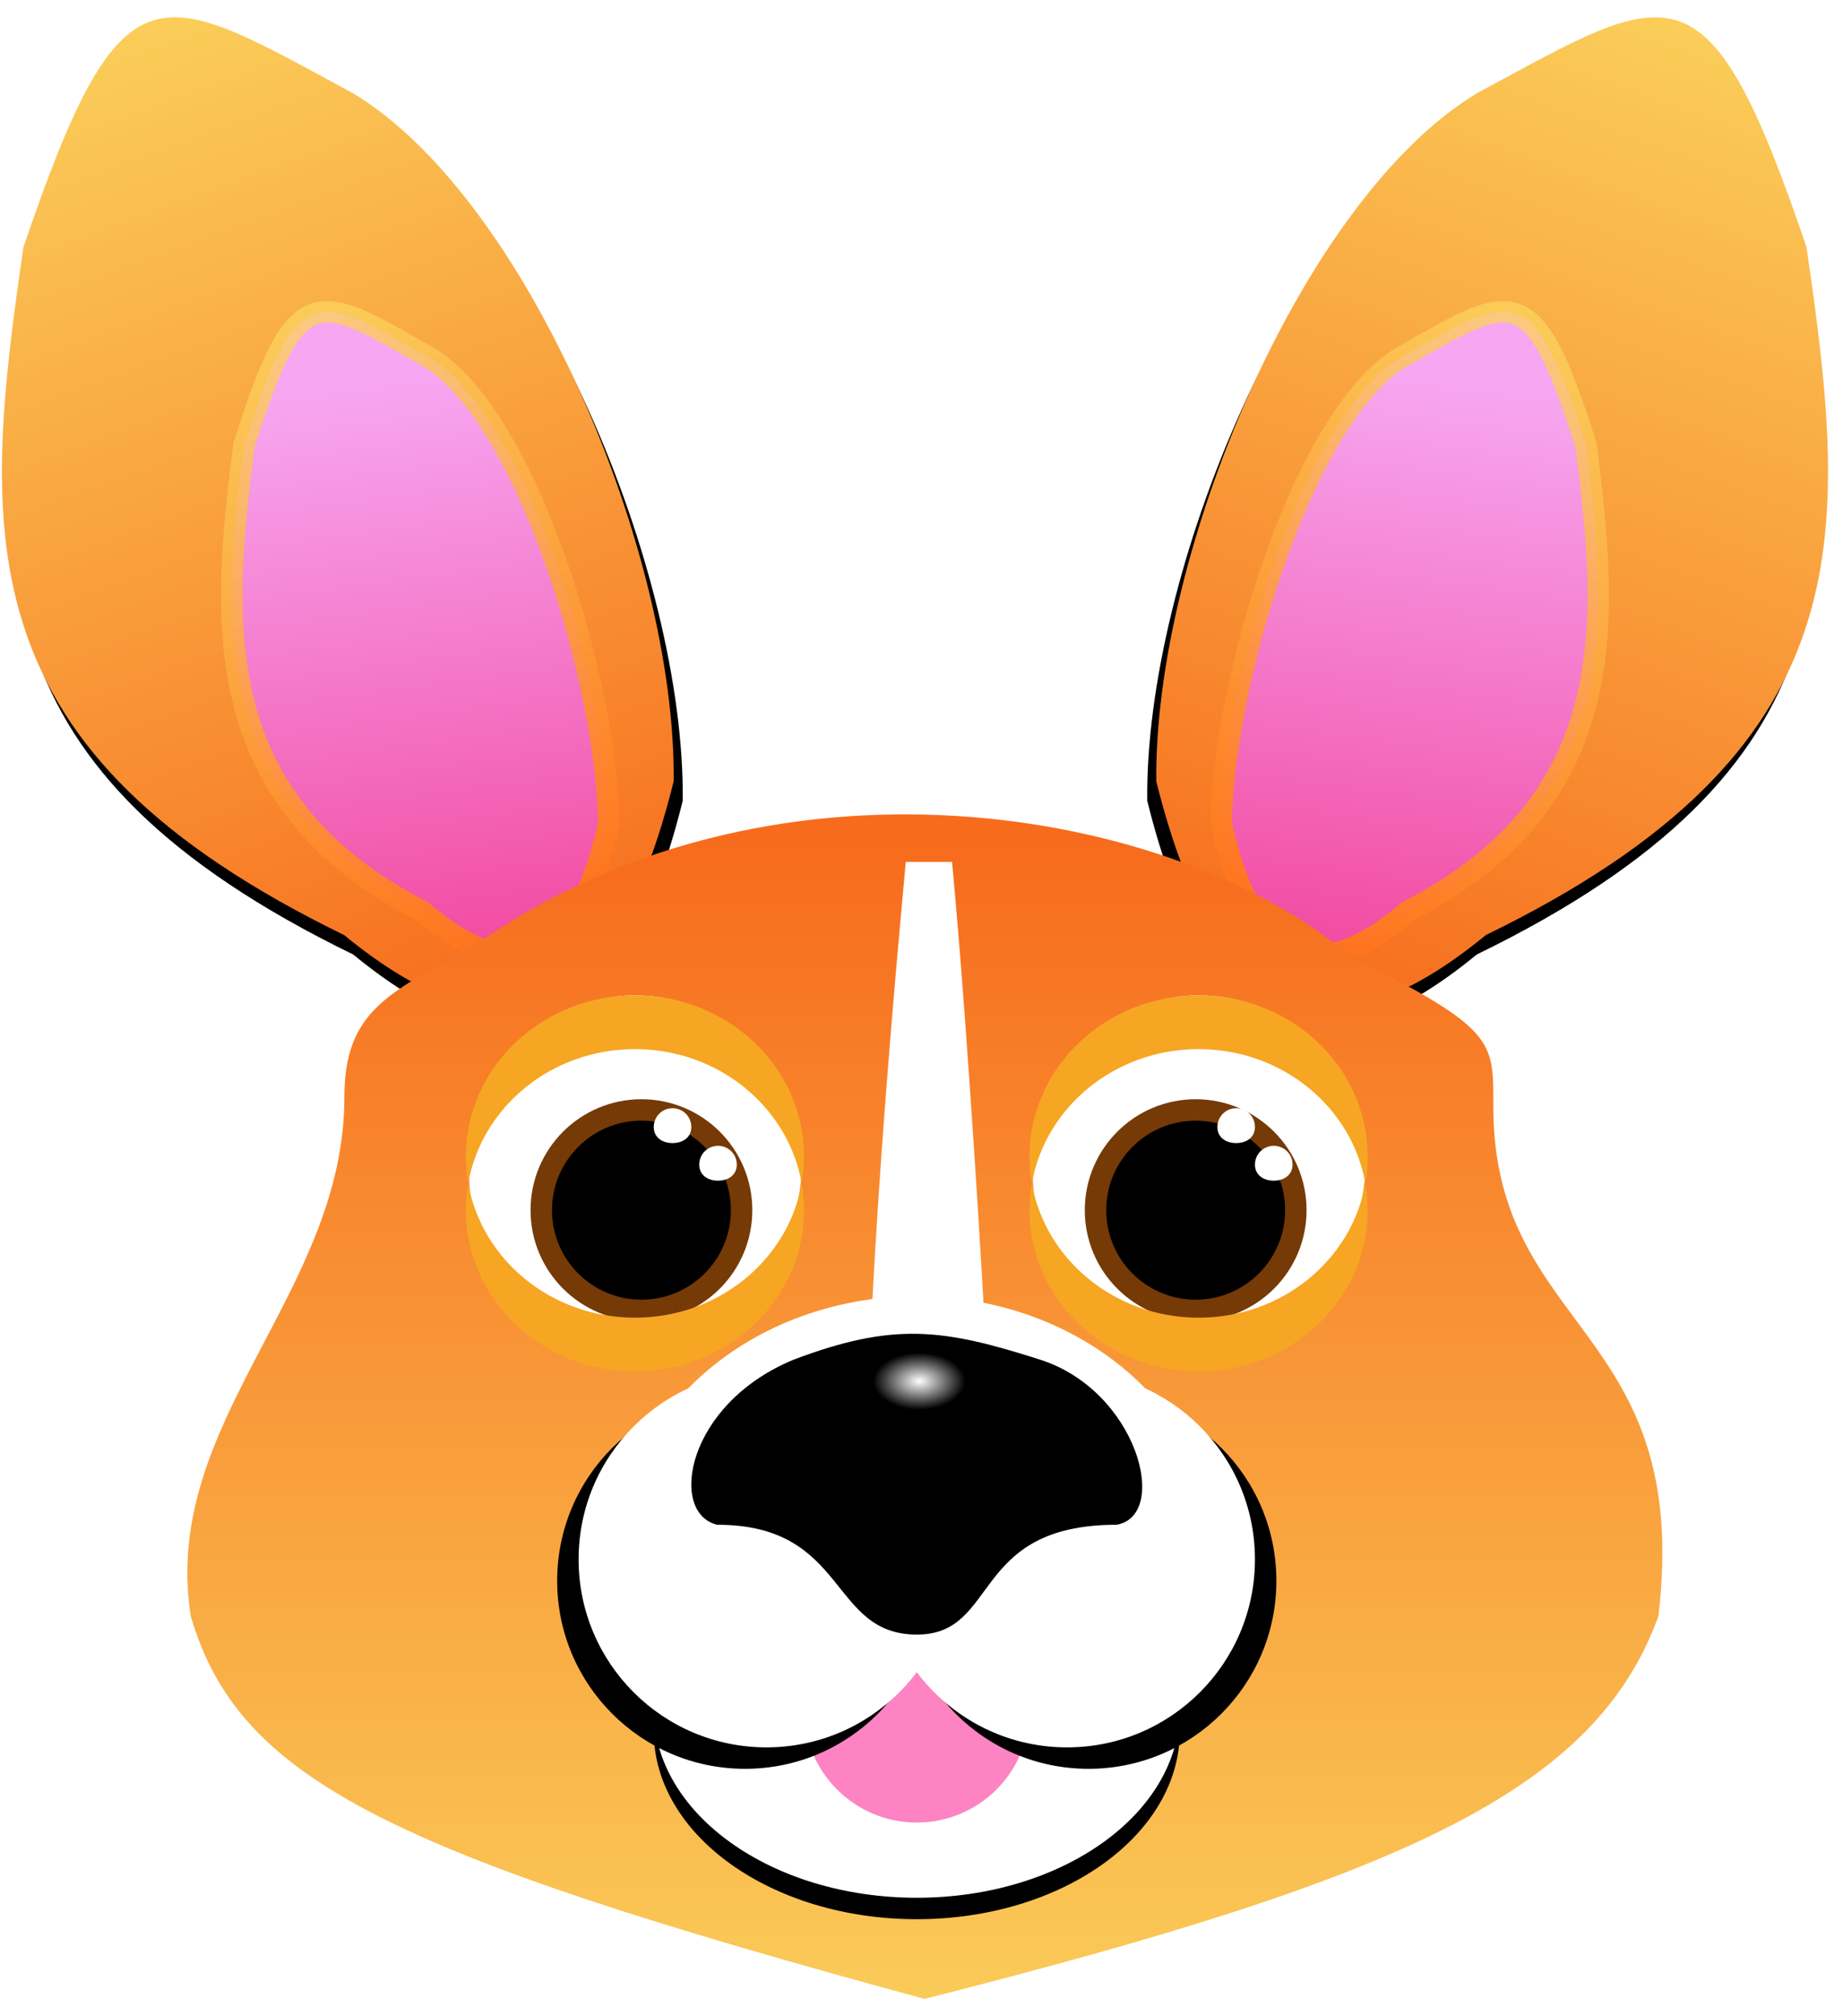 <?xml version="1.0" encoding="UTF-8"?>
<svg width="86px" height="94px" viewBox="0 0 86 94" version="1.1" xmlns="http://www.w3.org/2000/svg" xmlns:xlink="http://www.w3.org/1999/xlink">
    <!-- Generator: Sketch 42 (36781) - http://www.bohemiancoding.com/sketch -->
    <title>Group</title>
    <desc>Created with Sketch.</desc>
    <defs>
        <linearGradient x1="40.033%" y1="-5.594%" x2="45.118%" y2="96.317%" id="linearGradient-1">
            <stop stop-color="#FBDA61" offset="0%"></stop>
            <stop stop-color="#F76B1C" offset="100%"></stop>
        </linearGradient>
        <path d="M5.221,7.344 C11.439,-1.023 12.245,-3.021 22.187,7.344 C29.789,18.897 34.572,27.487 22.187,42.749 C18.046,51.391 12.557,51.826 5.221,42.749 C0.596,33.096 -0.065,15.181 5.221,7.344 Z" id="path-2"></path>
        <filter x="-50%" y="-50%" width="200%" height="200%" filterUnits="objectBoundingBox" id="filter-3">
            <feOffset dx="0" dy="1" in="SourceAlpha" result="shadowOffsetOuter1"></feOffset>
            <feColorMatrix values="0 0 0 0 0.963   0 0 0 0 0.397   0 0 0 0 0.076  0 0 0 1 0" type="matrix" in="shadowOffsetOuter1"></feColorMatrix>
        </filter>
        <linearGradient x1="37.593%" y1="15.495%" x2="54.71%" y2="107.318%" id="linearGradient-4">
            <stop stop-color="#F7A6F1" offset="0%"></stop>
            <stop stop-color="#F13C94" offset="100%"></stop>
        </linearGradient>
        <linearGradient x1="50%" y1="0%" x2="50%" y2="100%" id="linearGradient-5">
            <stop stop-color="#FBDA61" stop-opacity="0.755" offset="0%"></stop>
            <stop stop-color="#FF6C18" offset="100%"></stop>
        </linearGradient>
        <path d="M5.221,7.344 C11.439,-1.023 12.245,-3.021 22.187,7.344 C29.789,18.897 34.572,27.487 22.187,42.749 C18.046,51.391 12.557,51.826 5.221,42.749 C0.596,33.096 -0.065,15.181 5.221,7.344 Z" id="path-6"></path>
        <filter x="-50%" y="-50%" width="200%" height="200%" filterUnits="objectBoundingBox" id="filter-7">
            <feOffset dx="0" dy="1" in="SourceAlpha" result="shadowOffsetOuter1"></feOffset>
            <feColorMatrix values="0 0 0 0 0.963   0 0 0 0 0.397   0 0 0 0 0.076  0 0 0 1 0" type="matrix" in="shadowOffsetOuter1"></feColorMatrix>
        </filter>
        <linearGradient x1="50%" y1="-13.404%" x2="50%" y2="91.712%" id="linearGradient-8">
            <stop stop-color="#FBEA6B" offset="0%"></stop>
            <stop stop-color="#FBDA61" offset="0%"></stop>
            <stop stop-color="#FACB58" offset="12.982%"></stop>
            <stop stop-color="#F76B1C" offset="100%"></stop>
        </linearGradient>
        <ellipse id="path-9" cx="15.78" cy="19.287" rx="12.274" ry="8.767"></ellipse>
        <filter x="-50%" y="-50%" width="200%" height="200%" filterUnits="objectBoundingBox" id="filter-10">
            <feOffset dx="0" dy="1" in="SourceAlpha" result="shadowOffsetOuter1"></feOffset>
            <feColorMatrix values="0 0 0 0 0.85   0 0 0 0 0.85   0 0 0 0 0.85  0 0 0 1 0" type="matrix" in="shadowOffsetOuter1"></feColorMatrix>
        </filter>
        <ellipse id="path-11" cx="8.767" cy="12.274" rx="8.767" ry="8.767"></ellipse>
        <filter x="-50%" y="-50%" width="200%" height="200%" filterUnits="objectBoundingBox" id="filter-12">
            <feOffset dx="-1" dy="1" in="SourceAlpha" result="shadowOffsetOuter1"></feOffset>
            <feColorMatrix values="0 0 0 0 0.851   0 0 0 0 0.851   0 0 0 0 0.851  0 0 0 1 0" type="matrix" in="shadowOffsetOuter1"></feColorMatrix>
        </filter>
        <ellipse id="path-13" cx="22.794" cy="12.274" rx="8.767" ry="8.767"></ellipse>
        <filter x="-50%" y="-50%" width="200%" height="200%" filterUnits="objectBoundingBox" id="filter-14">
            <feOffset dx="-1" dy="1" in="SourceAlpha" result="shadowOffsetOuter1"></feOffset>
            <feColorMatrix values="0 0 0 0 0.851   0 0 0 0 0.851   0 0 0 0 0.851  0 0 0 1 0" type="matrix" in="shadowOffsetOuter1"></feColorMatrix>
        </filter>
        <radialGradient cx="50%" cy="81.103%" fx="50%" fy="81.103%" r="9.169%" id="radialGradient-15">
            <stop stop-color="#FFFFFF" offset="0%"></stop>
            <stop stop-color="#000000" offset="100%"></stop>
        </radialGradient>
    </defs>
    <g id="Page-1" stroke="none" stroke-width="1" fill="none" fill-rule="evenodd">
        <g id="Group" transform="translate(-10, -5)">
            <g id="corgi" transform="translate(0.178, 0.03)">
                <g id="ears">
                    <g id="left-ear" transform="translate(80.914, 30.226) rotate(25) translate(-80.914, -30.226) translate(64.888, 4.852)">
                        <g id="Rectangle">
                            <use fill="black" fill-opacity="1" filter="url(#filter-3)" xlink:href="#path-2"></use>
                            <use fill="url(#linearGradient-1)" fill-rule="evenodd" xlink:href="#path-2"></use>
                        </g>
                        <path d="M7.174,20.061 C10.689,15.115 11.144,13.933 16.765,20.061 C21.062,26.892 25.428,34.251 18.426,43.275 C16.085,48.384 12.957,48.641 8.81,43.275 C6.195,37.568 4.185,24.695 7.174,20.061 Z" id="Rectangle" stroke="url(#linearGradient-5)" fill="url(#linearGradient-4)"></path>
                    </g>
                    <g id="left-ear" transform="translate(25.16, 29.797) scale(-1, 1) rotate(25) translate(-25.16, -29.797) translate(10.256, 4.373)">
                        <g id="Rectangle">
                            <use fill="black" fill-opacity="1" filter="url(#filter-7)" xlink:href="#path-6"></use>
                            <use fill="url(#linearGradient-1)" fill-rule="evenodd" xlink:href="#path-6"></use>
                        </g>
                        <path d="M7.174,20.061 C10.689,15.115 11.144,13.933 16.765,20.061 C21.062,26.892 25.428,34.251 18.426,43.275 C16.085,48.384 12.957,48.641 8.81,43.275 C6.195,37.568 4.185,24.695 7.174,20.061 Z" id="Rectangle" stroke="url(#linearGradient-5)" fill="url(#linearGradient-4)"></path>
                    </g>
                </g>
                <g id="face" transform="translate(18.565, 42.081)">
                    <path d="M34.428,0.867 C59.625,7.699 66.425,11.133 68.67,18.713 C70.091,27.773 61.501,33.759 61.501,42.911 C61.501,46.863 59.517,47.758 55.59,49.884 C41.78,59.732 22.905,56.587 14.516,49.459 C7.729,46.083 7.889,45.519 7.889,42.489 C7.889,31.94 -1.42,32.211 0.186,18.713 C3.131,10.592 12.048,6.537 34.428,0.867 Z" id="Polygon-2" fill="url(#linearGradient-8)" transform="translate(34.414, 28.487) rotate(180) translate(-34.414, -28.487) "></path>
                    <path d="M33.523,3.084 C35.684,3.084 34.16,3.084 35.684,3.084 C35.884,5.25 36.089,7.732 36.287,10.428 C37.334,24.722 38.678,48.406 37.125,48.406 C34.713,48.406 37.125,48.406 32.082,48.406 C30.821,34.751 32.262,16.739 33.523,3.084 Z" id="Rectangle-2" fill="#FFFFFF"></path>
                </g>
                <g id="eyes" transform="translate(31.561, 51.39)">
                    <g id="nose/mouth" transform="translate(5.26, 14.027)">
                        <ellipse id="Oval-4" fill="#FFFFFF" cx="15.78" cy="12.274" rx="14.027" ry="12.274"></ellipse>
                        <g id="Oval-8">
                            <use fill="black" fill-opacity="1" filter="url(#filter-10)" xlink:href="#path-9"></use>
                            <use fill="#FFFFFF" fill-rule="evenodd" xlink:href="#path-9"></use>
                        </g>
                        <ellipse id="Oval-9" fill="#FD83C3" cx="15.78" cy="19.287" rx="5.26" ry="5.26"></ellipse>
                        <g id="Oval-8">
                            <use fill="black" fill-opacity="1" filter="url(#filter-12)" xlink:href="#path-11"></use>
                            <use fill="#FFFFFF" fill-rule="evenodd" xlink:href="#path-11"></use>
                        </g>
                        <g id="Oval-8" transform="translate(22.794, 12.274) scale(-1, 1) translate(-22.794, -12.274) ">
                            <use fill="black" fill-opacity="1" filter="url(#filter-14)" xlink:href="#path-13"></use>
                            <use fill="#FFFFFF" fill-rule="evenodd" xlink:href="#path-13"></use>
                        </g>
                        <path d="M15.775,1.753 C19.894,1.753 18.971,6.875 25.096,6.875 C27.363,7.416 26.568,12.484 21.536,14.57 C16.857,16.34 14.539,16.02 10.014,14.57 C5.489,13.119 3.957,7.313 6.453,6.875 C13.3,6.875 11.916,1.753 15.775,1.753 Z" id="Polygon" fill="url(#radialGradient-15)" transform="translate(15.78, 8.767) rotate(180) translate(-15.78, -8.767) "></path>
                    </g>
                    <g id="left-eye" transform="translate(26.301, 0)">
                        <path d="M7.89,15.78 C12.248,15.78 15.67,12.248 15.67,7.89 C15.67,3.533 12.248,-4.4408921e-14 7.89,-4.4408921e-14 C3.533,-4.4408921e-14 0.155,4.002 0.155,8.36 C0.155,12.717 3.533,15.78 7.89,15.78 Z" id="Oval-5" fill="#FFFFFF"></path>
                        <ellipse id="Oval-2" stroke="#753A06" fill="#000000" cx="7.754" cy="10.016" rx="4.674" ry="4.674"></ellipse>
                        <path d="M0.109,8.767 C0.037,8.36 0,7.941 0,7.514 C0,3.364 3.533,-4.4408921e-14 7.89,-4.4408921e-14 C12.248,-4.4408921e-14 15.78,3.364 15.78,7.514 C15.78,7.941 15.743,8.36 15.671,8.767 C15.743,9.174 15.78,9.593 15.78,10.019 C15.78,14.169 12.248,17.534 7.89,17.534 C3.533,17.534 0,14.169 0,10.019 C0,9.593 0.037,9.174 0.109,8.767 Z M0.109,8.767 C0.735,12.321 3.981,15.029 7.89,15.029 C11.8,15.029 15.045,12.321 15.671,8.767 C15.045,5.213 11.8,2.505 7.89,2.505 C3.981,2.505 0.735,5.213 0.109,8.767 Z" id="Combined-Shape" fill="#F6A623"></path>
                        <path d="M11.397,8.64 C11.881,8.64 12.274,8.374 12.274,7.89 C12.274,7.406 11.881,7.014 11.397,7.014 C10.913,7.014 10.52,7.406 10.52,7.89 C10.52,8.374 10.913,8.64 11.397,8.64 Z" id="Oval-7" fill="#FFFFFF"></path>
                        <path d="M9.644,6.887 C10.128,6.887 10.52,6.621 10.52,6.137 C10.52,5.653 10.128,5.26 9.644,5.26 C9.159,5.26 8.767,5.653 8.767,6.137 C8.767,6.621 9.159,6.887 9.644,6.887 Z" id="Oval-7" fill="#FFFFFF"></path>
                    </g>
                    <g id="right-eye">
                        <path d="M7.89,15.78 C12.248,15.78 15.67,12.248 15.67,7.89 C15.67,3.533 12.248,5.18104078e-14 7.89,5.18104078e-14 C3.533,5.18104078e-14 0.155,4.002 0.155,8.36 C0.155,12.717 3.533,15.78 7.89,15.78 Z" id="Oval-5" fill="#FFFFFF"></path>
                        <ellipse id="Oval-2" stroke="#753A06" fill="#000000" cx="8.192" cy="10.016" rx="4.674" ry="4.674"></ellipse>
                        <path d="M0.109,8.767 C0.037,8.36 0,7.941 0,7.514 C0,3.364 3.533,5.18104078e-14 7.89,5.18104078e-14 C12.248,5.18104078e-14 15.78,3.364 15.78,7.514 C15.78,7.941 15.743,8.36 15.671,8.767 C15.743,9.174 15.78,9.593 15.78,10.019 C15.78,14.169 12.248,17.534 7.89,17.534 C3.533,17.534 0,14.169 0,10.019 C0,9.593 0.037,9.174 0.109,8.767 Z M0.109,8.767 C0.735,12.321 3.981,15.029 7.89,15.029 C11.8,15.029 15.045,12.321 15.671,8.767 C15.045,5.213 11.8,2.505 7.89,2.505 C3.981,2.505 0.735,5.213 0.109,8.767 Z" id="Combined-Shape" fill="#F6A623"></path>
                        <path d="M11.766,8.64 C12.25,8.64 12.643,8.374 12.643,7.89 C12.643,7.406 12.25,7.014 11.766,7.014 C11.282,7.014 10.889,7.406 10.889,7.89 C10.889,8.374 11.282,8.64 11.766,8.64 Z" id="Oval-7" fill="#FFFFFF"></path>
                        <path d="M9.644,6.887 C10.128,6.887 10.52,6.621 10.52,6.137 C10.52,5.653 10.128,5.26 9.644,5.26 C9.159,5.26 8.767,5.653 8.767,6.137 C8.767,6.621 9.159,6.887 9.644,6.887 Z" id="Oval-7" fill="#FFFFFF"></path>
                    </g>
                </g>
            </g>
        </g>
    </g>
</svg>